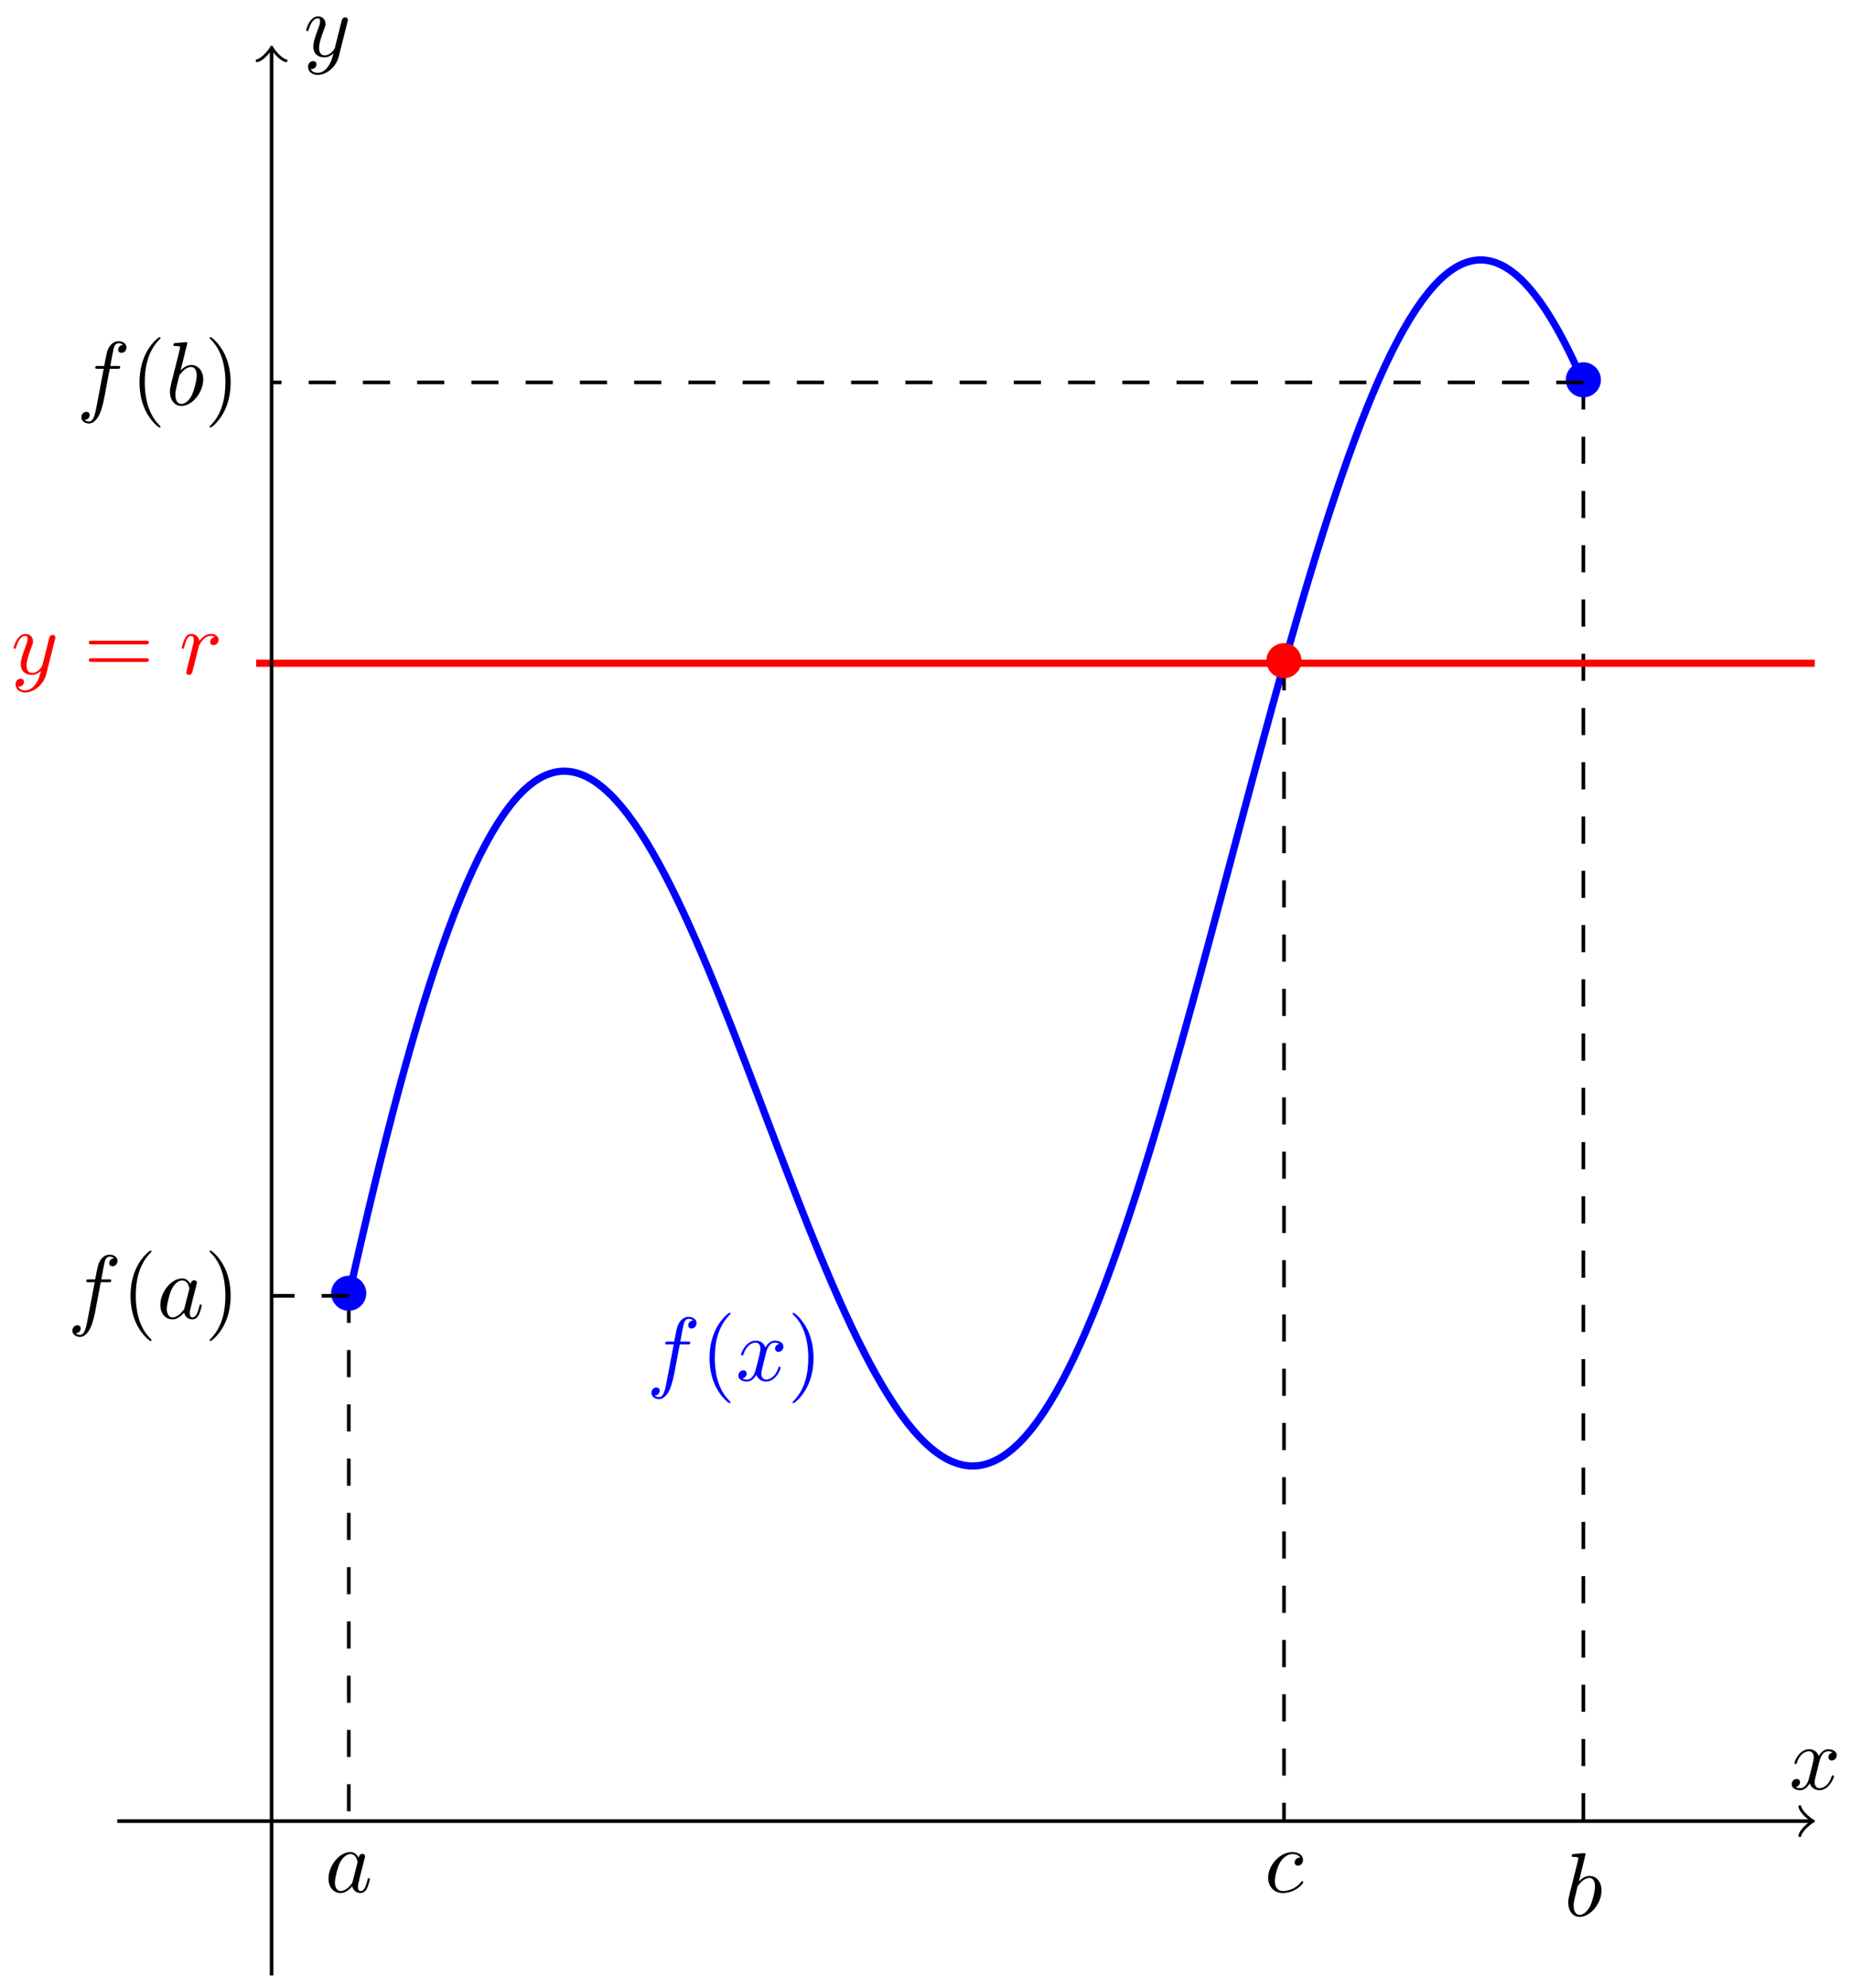 <svg xmlns="http://www.w3.org/2000/svg" xmlns:xlink="http://www.w3.org/1999/xlink" xmlns:inkscape="http://www.inkscape.org/namespaces/inkscape" version="1.1" width="204" height="219" viewBox="0 0 204 219">
<defs>
<path id="font_1_4" d="M.367 .4H.453C.473 .4 .483 .4 .483 .42 .483 .431 .473 .431 .456 .431H.373L.394 .545C.398 .566 .412 .637 .418 .649 .427 .668 .444 .683 .465 .683 .469 .683 .495 .683 .514 .665 .47 .661 .46 .626 .46 .611 .46 .588 .478 .576 .497 .576 .523 .576 .552 .598 .552 .636 .552 .682 .506 .705 .465 .705 .431 .705 .368 .687 .338 .588 .332 .567 .329 .557 .305 .431H.236C.217 .431 .206 .431 .206 .412 .206 .4 .215 .4 .234 .4H.3L.225 .005C.207-.092 .19-.183 .138-.183 .134-.183 .109-.183 .09-.165 .136-.162 .145-.126 .145-.111 .145-.088 .127-.076 .108-.076 .082-.076 .053-.098 .053-.136 .053-.181 .097-.205 .138-.205 .193-.205 .233-.146 .251-.108 .283-.045 .306 .076 .307 .083L.367 .4Z"/>
<path id="font_2_1" d="M.331-.24C.331-.237 .331-.235 .314-.218 .189-.092 .157 .097 .157 .25 .157 .424 .195 .598 .318 .723 .331 .735 .331 .737 .331 .74 .331 .747 .327 .75 .321 .75 .311 .75 .221 .682 .162 .555 .111 .445 .099 .334 .099 .25 .099 .172 .11 .051 .165-.062 .225-.185 .311-.25 .321-.25 .327-.25 .331-.247 .331-.24Z"/>
<path id="font_1_6" d="M.334 .302C.34 .328 .363 .42 .433 .42 .438 .42 .462 .42 .483 .407 .455 .402 .435 .377 .435 .353 .435 .337 .446 .318 .473 .318 .495 .318 .527 .336 .527 .376 .527 .428 .468 .442 .434 .442 .376 .442 .341 .389 .329 .366 .304 .432 .25 .442 .221 .442 .117 .442 .06 .313 .06 .288 .06 .278 .07 .278 .072 .278 .08 .278 .083 .28 .085 .289 .119 .395 .185 .42 .219 .42 .238 .42 .273 .411 .273 .353 .273 .322 .256 .255 .219 .115 .203 .053 .168 .011 .124 .011 .118 .011 .095 .011 .074 .024 .099 .029 .121 .05 .121 .078 .121 .105 .099 .113 .084 .113 .054 .113 .029 .087 .029 .055 .029 .009 .079-.011 .123-.011 .189-.011 .225 .059 .228 .065 .24 .028 .276-.011 .336-.011 .439-.011 .496 .118 .496 .143 .496 .153 .487 .153 .484 .153 .475 .153 .473 .149 .471 .142 .438 .035 .37 .011 .338 .011 .299 .011 .283 .043 .283 .077 .283 .099 .289 .121 .3 .165L.334 .302Z"/>
<path id="font_2_2" d="M.289 .25C.289 .328 .278 .449 .223 .562 .163 .685 .077 .75 .067 .75 .061 .75 .057 .746 .057 .74 .057 .737 .057 .735 .076 .717 .174 .618 .231 .459 .231 .25 .231 .079 .194-.097 .07-.223 .057-.235 .057-.237 .057-.24 .057-.246 .061-.25 .067-.25 .077-.25 .167-.182 .226-.055 .277 .055 .289 .166 .289 .25Z"/>
<path id="font_3_1" d="M.444 .25C.444 .357 .355 .444 .25 .444 .142 .444 .055 .355 .055 .25 .055 .144 .142 .056 .25 .056 .355 .056 .444 .143 .444 .25Z"/>
<path id="font_1_1" d="M.373 .378C.355 .415 .326 .442 .281 .442 .164 .442 .04 .295 .04 .149 .04 .055 .095-.011 .173-.011 .193-.011 .243-.007 .303 .064 .311 .022 .346-.011 .394-.011 .429-.011 .452 .012 .468 .044 .485 .08 .498 .141 .498 .143 .498 .153 .489 .153 .486 .153 .476 .153 .475 .149 .472 .135 .455 .07 .437 .011 .396 .011 .369 .011 .366 .037 .366 .057 .366 .079 .368 .087 .379 .131 .39 .173 .392 .183 .401 .221L.437 .361C.444 .389 .444 .391 .444 .395 .444 .412 .432 .422 .415 .422 .391 .422 .376 .4 .373 .378M.308 .119C.303 .101 .303 .099 .288 .082 .244 .027 .203 .011 .175 .011 .125 .011 .111 .066 .111 .105 .111 .155 .143 .278 .166 .324 .197 .383 .242 .42 .282 .42 .347 .42 .361 .338 .361 .332 .361 .326 .359 .32 .358 .315L.308 .119Z"/>
<path id="font_1_2" d="M.239 .683C.239 .684 .239 .694 .226 .694 .203 .694 .13 .686 .104 .684 .096 .683 .085 .682 .085 .664 .085 .652 .094 .652 .109 .652 .157 .652 .159 .645 .159 .635 .159 .628 .15 .594 .145 .573L.063 .247C.051 .197 .047 .181 .047 .146 .047 .051 .1-.011 .174-.011 .292-.011 .415 .138 .415 .282 .415 .373 .362 .442 .282 .442 .236 .442 .195 .413 .165 .382L.239 .683M.145 .305C.151 .327 .151 .329 .16 .34 .209 .405 .254 .42 .28 .42 .316 .42 .343 .39 .343 .326 .343 .267 .31 .152 .292 .114 .259 .047 .213 .011 .174 .011 .14 .011 .107 .038 .107 .112 .107 .131 .107 .15 .123 .213L.145 .305Z"/>
<path id="font_1_3" d="M.396 .38C.38 .38 .366 .38 .352 .366 .336 .351 .334 .334 .334 .327 .334 .303 .352 .292 .371 .292 .4 .292 .427 .316 .427 .356 .427 .405 .38 .442 .309 .442 .174 .442 .041 .299 .041 .158 .041 .068 .099-.011 .203-.011 .346-.011 .43 .095 .43 .107 .43 .113 .424 .12 .418 .12 .413 .12 .411 .118 .405 .11 .326 .011 .217 .011 .205 .011 .142 .011 .115 .06 .115 .12 .115 .161 .135 .258 .169 .32 .2 .377 .255 .42 .31 .42 .344 .42 .382 .407 .396 .38Z"/>
<path id="font_1_7" d="M.486 .381C.49 .395 .49 .397 .49 .404 .49 .422 .476 .431 .461 .431 .451 .431 .435 .425 .426 .41 .424 .405 .416 .374 .412 .356 .405 .33 .398 .303 .392 .276L.347 .096C.343 .081 .3 .011 .234 .011 .183 .011 .172 .055 .172 .092 .172 .138 .189 .2 .223 .288 .239 .329 .243 .34 .243 .36 .243 .405 .211 .442 .161 .442 .066 .442 .029 .297 .029 .288 .029 .278 .039 .278 .041 .278 .051 .278 .052 .28 .057 .296 .084 .39 .124 .42 .158 .42 .166 .42 .183 .42 .183 .388 .183 .363 .173 .337 .166 .318 .126 .212 .108 .155 .108 .108 .108 .019 .171-.011 .23-.011 .269-.011 .303 .006 .331 .034 .318-.018 .306-.067 .266-.12 .24-.154 .202-.183 .156-.183 .142-.183 .097-.18 .08-.141 .096-.141 .109-.141 .123-.129 .133-.12 .143-.107 .143-.088 .143-.057 .116-.053 .106-.053 .083-.053 .05-.069 .05-.118 .05-.168 .094-.205 .156-.205 .259-.205 .362-.114 .39-.001L.486 .381Z"/>
<path id="font_2_3" d="M.687 .327C.702 .327 .721 .327 .721 .347 .721 .367 .702 .367 .688 .367H.089C.075 .367 .056 .367 .056 .347 .056 .327 .075 .327 .09 .327H.687M.688 .133C.702 .133 .721 .133 .721 .153 .721 .173 .702 .173 .687 .173H.09C.075 .173 .056 .173 .056 .153 .056 .133 .075 .133 .089 .133H.688Z"/>
<path id="font_1_5" d="M.088 .059C.085 .044 .079 .021 .079 .016 .079-.002 .093-.011 .108-.011 .12-.011 .138-.003 .145 .017 .147 .021 .181 .157 .185 .175 .193 .208 .211 .278 .217 .305 .221 .318 .249 .365 .273 .387 .281 .394 .31 .42 .353 .42 .379 .42 .394 .408 .395 .408 .365 .403 .343 .379 .343 .353 .343 .337 .354 .318 .381 .318 .408 .318 .436 .341 .436 .377 .436 .412 .404 .442 .353 .442 .288 .442 .244 .393 .225 .365 .217 .41 .181 .442 .134 .442 .088 .442 .069 .403 .06 .385 .042 .351 .029 .291 .029 .288 .029 .278 .039 .278 .041 .278 .051 .278 .052 .279 .058 .301 .075 .372 .095 .42 .131 .42 .148 .42 .162 .412 .162 .374 .162 .353 .159 .342 .146 .29L.088 .059Z"/>
</defs>
<path transform="matrix(1,0,0,-1,29.934,200.633)" stroke-width=".797" stroke-linecap="butt" stroke-miterlimit="10" stroke-linejoin="miter" fill="none" stroke="#0000ff" d="M8.504 57.877C8.504 57.877 8.998 60.075 9.188 60.908 9.378 61.742 9.682 63.067 9.872 63.885 10.061 64.702 10.366 66 10.555 66.801 10.745 67.602 11.049 68.875 11.239 69.658 11.429 70.442 11.733 71.684 11.923 72.449 12.112 73.214 12.417 74.427 12.606 75.173 12.796 75.919 13.1 77.101 13.29 77.828 13.48 78.554 13.784 79.703 13.974 80.409 14.164 81.114 14.468 82.228 14.658 82.912 14.847 83.596 15.152 84.676 15.341 85.338 15.531 86 15.835 87.046 16.025 87.685 16.215 88.324 16.519 89.33 16.709 89.945 16.898 90.561 17.203 91.529 17.392 92.121 17.582 92.713 17.886 93.644 18.076 94.211 18.266 94.778 18.57 95.668 18.76 96.209 18.95 96.751 19.254 97.6 19.444 98.117 19.633 98.633 19.938 99.441 20.127 99.932 20.317 100.422 20.621 101.19 20.811 101.654 21.001 102.118 21.305 102.84 21.495 103.277 21.685 103.714 21.989 104.393 22.179 104.804 22.368 105.214 22.672 105.851 22.862 106.234 23.052 106.617 23.356 107.208 23.546 107.563 23.736 107.918 24.04 108.465 24.23 108.792 24.419 109.119 24.724 109.623 24.913 109.922 25.103 110.221 25.407 110.678 25.597 110.949 25.787 111.219 26.091 111.632 26.281 111.875 26.471 112.118 26.775 112.486 26.965 112.701 27.154 112.915 27.459 113.237 27.648 113.423 27.838 113.609 28.142 113.885 28.332 114.044 28.522 114.202 28.826 114.434 29.016 114.564 29.205 114.695 29.51 114.884 29.699 114.986 29.889 115.088 30.193 115.228 30.383 115.302 30.573 115.377 30.877 115.476 31.067 115.523 31.257 115.571 31.561 115.626 31.751 115.646 31.94 115.666 32.245 115.676 32.434 115.669 32.624 115.662 32.928 115.628 33.118 115.595 33.308 115.562 33.612 115.488 33.802 115.429 33.991 115.369 34.296 115.253 34.485 115.168 34.675 115.083 34.979 114.925 35.169 114.814 35.359 114.704 35.663 114.507 35.853 114.372 36.043 114.237 36.347 114.001 36.537 113.842 36.726 113.683 37.031 113.407 37.22 113.224 37.41 113.041 37.714 112.729 37.904 112.523 38.094 112.317 38.398 111.97 38.588 111.742 38.778 111.514 39.082 111.129 39.272 110.879 39.461 110.629 39.765 110.211 39.955 109.94 40.145 109.67 40.449 109.219 40.639 108.929 40.829 108.638 41.133 108.156 41.323 107.845 41.512 107.535 41.817 107.021 42.006 106.692 42.196 106.363 42.5 105.821 42.69 105.475 42.88 105.129 43.184 104.559 43.374 104.196 43.564 103.833 43.868 103.237 44.058 102.857 44.247 102.478 44.552 101.857 44.741 101.463 44.931 101.069 45.235 100.425 45.425 100.016 45.615 99.608 45.919 98.941 46.109 98.519 46.298 98.098 46.603 97.411 46.792 96.978 46.982 96.544 47.286 95.839 47.476 95.394 47.666 94.949 47.97 94.226 48.16 93.771 48.35 93.316 48.654 92.578 48.844 92.114 49.033 91.649 49.338 90.896 49.527 90.424 49.717 89.952 50.021 89.189 50.211 88.71 50.401 88.23 50.705 87.455 50.895 86.97 51.084 86.484 51.389 85.701 51.578 85.211 51.768 84.72 52.072 83.93 52.262 83.436 52.452 82.941 52.756 82.145 52.946 81.648 53.136 81.151 53.44 80.353 53.63 79.854 53.819 79.355 54.124 78.554 54.313 78.055 54.503 77.555 54.807 76.753 54.997 76.254 55.187 75.755 55.491 74.955 55.681 74.457 55.87 73.96 56.175 73.162 56.364 72.667 56.554 72.172 56.858 71.38 57.048 70.889 57.238 70.397 57.542 69.611 57.732 69.124 57.922 68.637 58.226 67.859 58.416 67.378 58.605 66.897 58.91 66.128 59.099 65.654 59.289 65.179 59.593 64.425 59.783 63.958 59.973 63.491 60.277 62.748 60.467 62.289 60.657 61.831 60.961 61.103 61.151 60.655 61.34 60.206 61.645 59.495 61.834 59.057 62.024 58.619 62.328 57.925 62.518 57.499 62.708 57.072 63.012 56.397 63.202 55.983 63.391 55.57 63.696 54.917 63.885 54.517 64.075 54.117 64.379 53.486 64.569 53.1 64.759 52.714 65.063 52.105 65.253 51.734 65.443 51.363 65.747 50.78 65.937 50.426 66.126 50.071 66.431 49.515 66.62 49.177 66.81 48.839 67.114 48.309 67.304 47.988 67.494 47.667 67.798 47.167 67.988 46.865 68.177 46.563 68.482 46.094 68.671 45.81 68.861 45.527 69.165 45.087 69.355 44.823 69.545 44.559 69.849 44.151 70.039 43.908 70.229 43.664 70.533 43.291 70.723 43.069 70.912 42.846 71.217 42.506 71.406 42.305 71.596 42.103 71.9 41.797 72.09 41.618 72.28 41.439 72.584 41.169 72.774 41.012 72.963 40.855 73.268 40.623 73.457 40.49 73.647 40.356 73.951 40.159 74.141 40.048 74.331 39.937 74.635 39.778 74.825 39.692 75.015 39.605 75.319 39.486 75.509 39.423 75.698 39.361 76.003 39.279 76.192 39.241 76.382 39.202 76.686 39.158 76.876 39.144 77.066 39.13 77.37 39.129 77.56 39.14 77.75 39.151 78.054 39.188 78.244 39.224 78.433 39.26 78.738 39.337 78.927 39.398 79.117 39.459 79.421 39.576 79.611 39.662 79.801 39.748 80.105 39.906 80.295 40.017 80.484 40.128 80.789 40.327 80.978 40.463 81.168 40.6 81.472 40.838 81.662 41 81.852 41.161 82.156 41.44 82.346 41.627 82.536 41.813 82.84 42.131 83.03 42.342 83.219 42.553 83.524 42.911 83.713 43.146 83.903 43.382 84.207 43.781 84.397 44.042 84.587 44.303 84.891 44.741 85.081 45.026 85.27 45.31 85.575 45.784 85.764 46.092 85.954 46.4 86.258 46.915 86.448 47.247 86.638 47.58 86.942 48.132 87.132 48.487 87.322 48.842 87.626 49.43 87.816 49.808 88.005 50.185 88.31 50.809 88.499 51.209 88.689 51.609 88.993 52.27 89.183 52.692 89.373 53.114 89.677 53.807 89.867 54.25 90.056 54.693 90.361 55.42 90.55 55.883 90.74 56.347 91.044 57.107 91.234 57.591 91.424 58.075 91.728 58.868 91.918 59.371 92.108 59.874 92.412 60.695 92.602 61.216 92.791 61.738 93.096 62.591 93.285 63.131 93.475 63.67 93.779 64.55 93.969 65.107 94.159 65.664 94.463 66.571 94.653 67.144 94.843 67.717 95.147 68.65 95.337 69.239 95.526 69.828 95.831 70.786 96.02 71.39 96.21 71.994 96.514 72.973 96.704 73.591 96.894 74.209 97.198 75.21 97.388 75.841 97.577 76.472 97.882 77.493 98.071 78.136 98.261 78.779 98.565 79.82 98.755 80.474 98.945 81.128 99.249 82.185 99.439 82.85 99.629 83.514 99.933 84.588 100.123 85.262 100.312 85.936 100.617 87.022 100.806 87.704 100.996 88.386 101.3 89.487 101.49 90.176 101.68 90.865 101.984 91.976 102.174 92.671 102.363 93.367 102.668 94.489 102.857 95.189 103.047 95.89 103.351 97.016 103.541 97.72 103.731 98.425 104.035 99.56 104.225 100.268 104.415 100.976 104.719 102.113 104.909 102.823 105.098 103.533 105.403 104.674 105.592 105.385 105.782 106.096 106.086 107.237 106.276 107.948 106.466 108.659 106.77 109.799 106.96 110.508 107.149 111.217 107.454 112.354 107.643 113.062 107.833 113.769 108.137 114.903 108.327 115.607 108.517 116.311 108.821 117.438 109.011 118.138 109.201 118.838 109.505 119.957 109.695 120.651 109.884 121.346 110.189 122.456 110.378 123.144 110.568 123.832 110.872 124.93 111.062 125.611 111.252 126.291 111.556 127.377 111.746 128.049 111.936 128.721 112.24 129.791 112.43 130.454 112.619 131.116 112.924 132.172 113.113 132.824 113.303 133.476 113.607 134.512 113.797 135.153 113.987 135.793 114.291 136.809 114.481 137.437 114.67 138.064 114.975 139.061 115.164 139.676 115.354 140.29 115.658 141.263 115.848 141.862 116.038 142.462 116.342 143.413 116.532 143.997 116.722 144.581 117.026 145.504 117.216 146.072 117.405 146.64 117.71 147.538 117.899 148.089 118.089 148.639 118.393 149.508 118.583 150.04 118.773 150.573 119.077 151.412 119.267 151.925 119.456 152.439 119.761 153.248 119.95 153.742 120.14 154.236 120.444 155.013 120.634 155.486 120.824 155.959 121.128 156.701 121.318 157.154 121.508 157.606 121.812 158.315 122.002 158.745 122.191 159.176 122.496 159.848 122.685 160.256 122.875 160.664 123.179 161.299 123.369 161.683 123.559 162.067 123.863 162.666 124.053 163.026 124.242 163.387 124.547 163.946 124.736 164.282 124.926 164.618 125.23 165.138 125.42 165.449 125.61 165.76 125.914 166.239 126.104 166.525 126.294 166.811 126.598 167.25 126.788 167.51 126.977 167.769 127.282 168.165 127.471 168.399 127.661 168.632 127.965 168.986 128.155 169.193 128.345 169.4 128.649 169.712 128.839 169.892 129.029 170.072 129.333 170.337 129.523 170.49 129.712 170.642 130.017 170.865 130.206 170.99 130.396 171.115 130.7 171.294 130.89 171.392 131.08 171.489 131.384 171.622 131.574 171.691 131.763 171.76 132.068 171.847 132.257 171.888 132.447 171.93 132.751 171.974 132.941 171.988 133.131 172.001 133.435 172 133.625 171.984 133.815 171.969 134.119 171.92 134.309 171.876 134.498 171.833 134.803 171.741 134.992 171.669 135.182 171.598 135.486 171.463 135.676 171.364 135.866 171.264 136.17 171.08 136.36 170.952 136.549 170.824 136.854 170.598 137.043 170.443 137.233 170.288 137.537 170.018 137.727 169.835 137.917 169.652 138.221 169.335 138.411 169.125 138.601 168.914 138.905 168.556 139.095 168.319 139.284 168.081 139.589 167.679 139.778 167.416 139.968 167.152 140.272 166.708 140.462 166.418 140.652 166.128 140.956 165.641 141.146 165.325 141.335 165.009 141.64 164.482 141.829 164.141 142.019 163.8 142.323 163.233 142.513 162.866 142.703 162.5 143.007 161.892 143.197 161.502 143.387 161.111 143.691 160.465 143.881 160.051 144.07 159.637 144.564 158.518 144.564 158.518"/>
<path transform="matrix(1,0,0,-1,29.934,200.633)" stroke-width=".399" stroke-linecap="butt" stroke-miterlimit="10" stroke-linejoin="miter" fill="none" stroke="#0000ff" d="M51.025 51.025"/>
<use data-text="f" xlink:href="#font_1_4" transform="matrix(9.963,0,0,-9.963,71.263,152.097)" fill="#0000ff"/>
<use data-text="(" xlink:href="#font_2_1" transform="matrix(9.963,0,0,-9.963,77.213,152.097)" fill="#0000ff"/>
<use data-text="x" xlink:href="#font_1_6" transform="matrix(9.963,0,0,-9.963,81.087,152.097)" fill="#0000ff"/>
<use data-text=")" xlink:href="#font_2_2" transform="matrix(9.963,0,0,-9.963,86.781,152.097)" fill="#0000ff"/>
<path transform="matrix(1,0,0,-1,29.934,200.633)" stroke-width=".399" stroke-linecap="butt" stroke-dasharray="2.989,2.989" stroke-miterlimit="10" stroke-linejoin="miter" fill="none" stroke="#000000" d="M8.504 57.877V0"/>
<use data-text="&#x2022;" xlink:href="#font_3_1" transform="matrix(9.963,0,0,-9.963,35.947,144.968)" fill="#0000ff"/>
<use data-text="a" xlink:href="#font_1_1" transform="matrix(9.963,0,0,-9.963,35.805,208.442)"/>
<path transform="matrix(1,0,0,-1,29.934,200.633)" stroke-width=".399" stroke-linecap="butt" stroke-dasharray="2.989,2.989" stroke-miterlimit="10" stroke-linejoin="miter" fill="none" stroke="#000000" d="M8.504 57.877H0"/>
<use data-text="f" xlink:href="#font_1_4" transform="matrix(9.963,0,0,-9.963,7.449,145.244)"/>
<use data-text="(" xlink:href="#font_2_1" transform="matrix(9.963,0,0,-9.963,13.399,145.244)"/>
<use data-text="a" xlink:href="#font_1_1" transform="matrix(9.963,0,0,-9.963,17.273,145.244)"/>
<use data-text=")" xlink:href="#font_2_2" transform="matrix(9.963,0,0,-9.963,22.539,145.244)"/>
<path transform="matrix(1,0,0,-1,29.934,200.633)" stroke-width=".399" stroke-linecap="butt" stroke-dasharray="2.989,2.989" stroke-miterlimit="10" stroke-linejoin="miter" fill="none" stroke="#000000" d="M144.57 158.505V0"/>
<use data-text="&#x2022;" xlink:href="#font_3_1" transform="matrix(9.963,0,0,-9.963,172.016,44.337)" fill="#0000ff"/>
<use data-text="b" xlink:href="#font_1_2" transform="matrix(9.963,0,0,-9.963,172.369,211.071)"/>
<path transform="matrix(1,0,0,-1,29.934,200.633)" stroke-width=".399" stroke-linecap="butt" stroke-dasharray="2.989,2.989" stroke-miterlimit="10" stroke-linejoin="miter" fill="none" stroke="#000000" d="M144.57 158.505H0"/>
<use data-text="f" xlink:href="#font_1_4" transform="matrix(9.963,0,0,-9.963,8.44,44.614)"/>
<use data-text="(" xlink:href="#font_2_1" transform="matrix(9.963,0,0,-9.963,14.39,44.614)"/>
<use data-text="b" xlink:href="#font_1_2" transform="matrix(9.963,0,0,-9.963,18.264,44.614)"/>
<use data-text=")" xlink:href="#font_2_2" transform="matrix(9.963,0,0,-9.963,22.54,44.614)"/>
<path transform="matrix(1,0,0,-1,29.934,200.633)" stroke-width=".399" stroke-linecap="butt" stroke-dasharray="2.989,2.989" stroke-miterlimit="10" stroke-linejoin="miter" fill="none" stroke="#000000" d="M111.574 127.562V0"/>
<use data-text="&#x2022;" xlink:href="#font_3_1" transform="matrix(9.963,0,0,-9.963,139.019,75.281)" fill="#ff0000"/>
<use data-text="c" xlink:href="#font_1_3" transform="matrix(9.963,0,0,-9.963,139.354,208.442)"/>
<path transform="matrix(1,0,0,-1,29.934,200.633)" stroke-width=".797" stroke-linecap="butt" stroke-miterlimit="10" stroke-linejoin="miter" fill="none" stroke="#ff0000" d="M170.083 127.562H-1.701"/>
<use data-text="y" xlink:href="#font_1_7" transform="matrix(9.963,0,0,-9.963,1.217,74.243)" fill="#ff0000"/>
<use data-text="=" xlink:href="#font_2_3" transform="matrix(9.963,0,0,-9.963,9.226,74.243)" fill="#ff0000"/>
<use data-text="r" xlink:href="#font_1_5" transform="matrix(9.963,0,0,-9.963,19.742,74.243)" fill="#ff0000"/>
<path transform="matrix(1,0,0,-1,29.934,200.633)" stroke-width=".399" stroke-linecap="butt" stroke-miterlimit="10" stroke-linejoin="miter" fill="none" stroke="#000000" d="M-17.008 0H169.624"/>
<path transform="matrix(1,0,0,-1,199.562,200.633)" stroke-width=".319" stroke-linecap="round" stroke-linejoin="round" fill="none" stroke="#000000" d="M-1.196 1.594C-1.096 .996 0 .1 .299 0 0-.1-1.096-.996-1.196-1.594"/>
<use data-text="x" xlink:href="#font_1_6" transform="matrix(9.963,0,0,-9.963,197.174,197.113)"/>
<path transform="matrix(1,0,0,-1,29.934,200.633)" stroke-width=".399" stroke-linecap="butt" stroke-miterlimit="10" stroke-linejoin="miter" fill="none" stroke="#000000" d="M0-17.008V195.137"/>
<path transform="matrix(0,-1,-1,-0,29.934,5.49)" stroke-width=".319" stroke-linecap="round" stroke-linejoin="round" fill="none" stroke="#000000" d="M-1.196 1.594C-1.096 .996 0 .1 .299 0 0-.1-1.096-.996-1.196-1.594"/>
<use data-text="y" xlink:href="#font_1_7" transform="matrix(9.963,0,0,-9.963,33.454,6.208)"/>
</svg>
